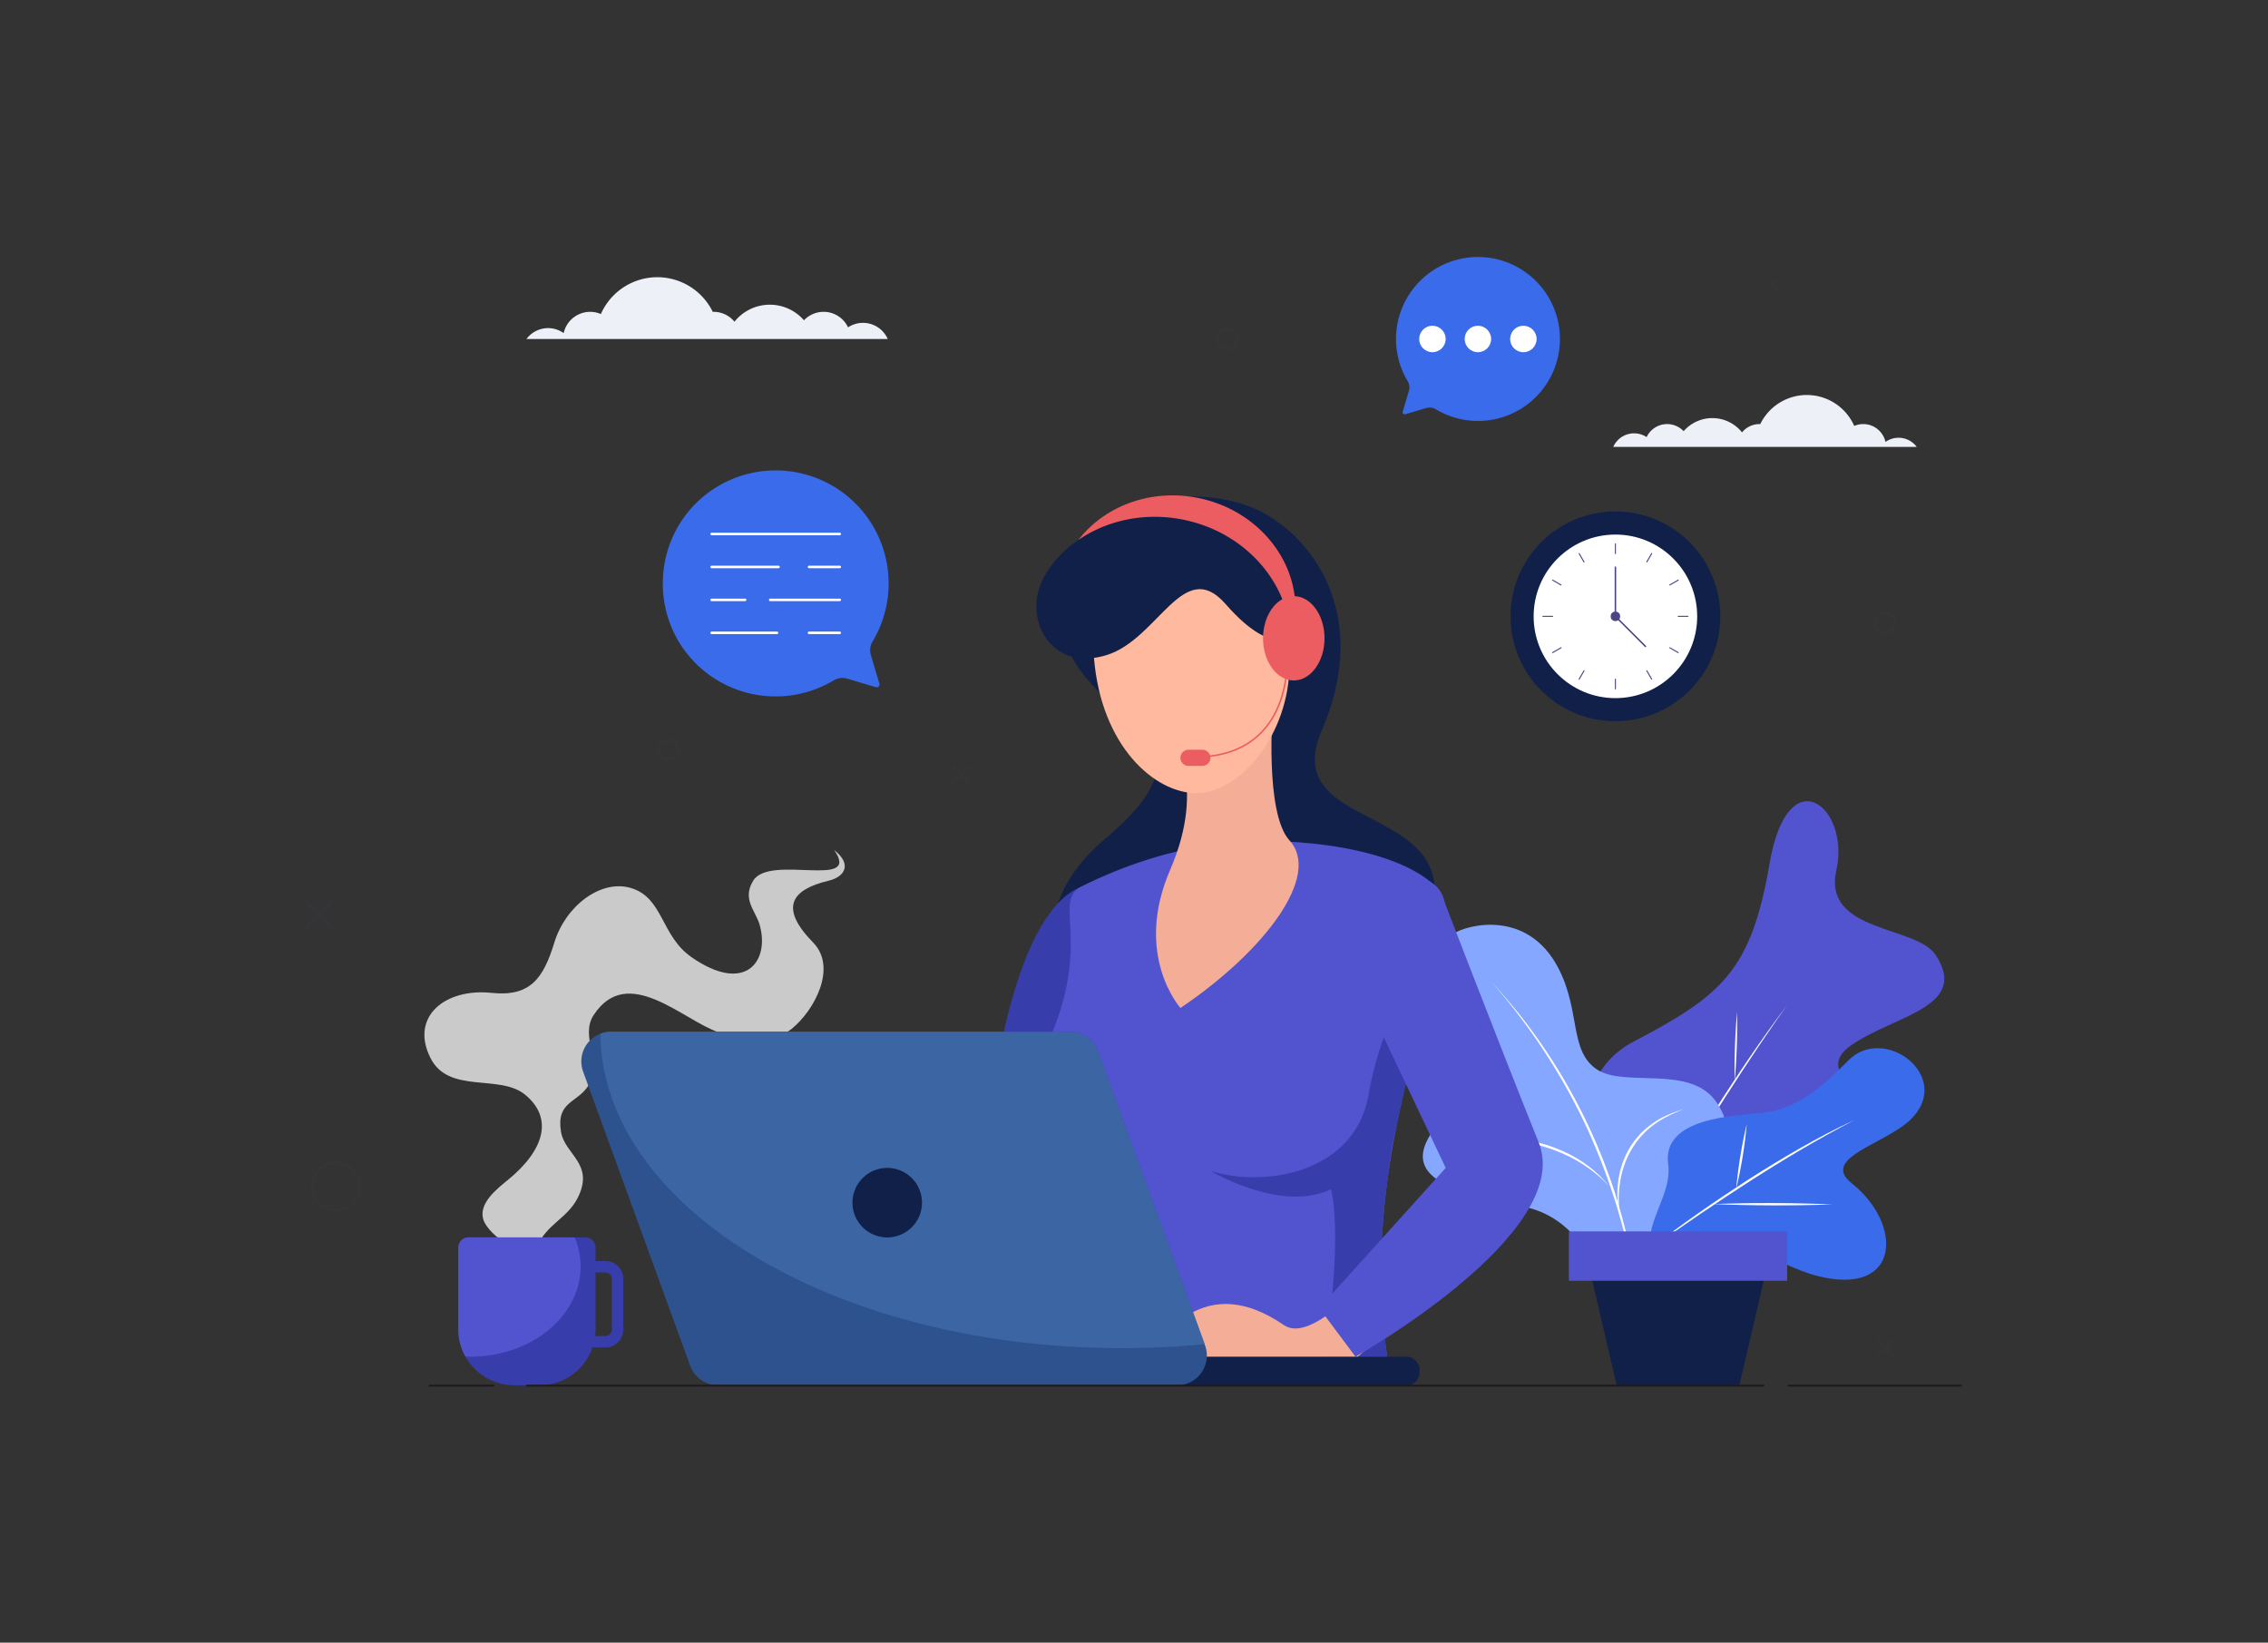 <svg xmlns="http://www.w3.org/2000/svg" viewBox="0 0 1489.848 1079">
  <rect x="0" y="0" width="1489.848" height="1079" fill="#333333" stroke="none"/>
  <g id="aa194896-7903-4226-a115-185d1f9db3f3" data-name="OBJECTS">
    <g>
      <g>
        <g>
          <path d="M583.145,222.665a17.77,17.77,0,0,0-26.067-7.633A17.726,17.726,0,0,0,528.13,210.4a29.7,29.7,0,0,0-45.66.933,17.715,17.715,0,0,0-13.663-6.5c-.2,0-.381.052-.578.059a40.518,40.518,0,0,0-73.518,1.4,17.8,17.8,0,0,0-24.426,12.522,17.67,17.67,0,0,0-24.435,3.856Z" style="fill: #edf1f7"/>
          <path d="M1059.764,293.544a14.926,14.926,0,0,1,21.9-6.411,14.889,14.889,0,0,1,24.315-3.889,24.943,24.943,0,0,1,38.353.783,14.876,14.876,0,0,1,11.476-5.46c.166,0,.32.043.485.049a34.034,34.034,0,0,1,61.752,1.171,14.95,14.95,0,0,1,20.516,10.519,14.843,14.843,0,0,1,20.525,3.238Z" style="fill: #edf1f7"/>
        </g>
        <g>
          <g>
            <g>
              <g>
                <path d="M1079.94,810.357c-31.016-5.463-64.586-95.87-6.824-126.161s77.237-46.343,89.309-116.9,53.141-37.064,43.888,4.23,52.411,36.163,65.278,55.86c22.3,34.129-27.017,39.582-55.255,59.008s22.158,32.72,2.115,65.592S1132.83,819.673,1079.94,810.357Z" style="fill: #5254cf"/>
                <g>
                  <path d="M1076.766,809.5c29.027-47.223,57.64-95.333,90.374-140.112l6.693-8.879-6.459,9.047c-31.6,45.419-60.43,93.625-90.608,139.944Z" style="fill: #fff"/>
                  <path d="M1108.787,758.255c24.921-6.6,50.319-12.5,75.6-17.559-24.92,6.6-50.321,12.5-75.6,17.559Z" style="fill: #fff"/>
                  <path d="M1139.515,710.185a426.778,426.778,0,0,1,1.552-45.288,427.043,427.043,0,0,1-1.552,45.288Z" style="fill: #fff"/>
                </g>
              </g>
              <g>
                <path d="M1089.625,855.684s-17.4-33.972,12.313-55.748,42.858-49.764,25.908-75.483-60.467-9.687-78.865-21.983-10.489-38.61-25.574-67.069c-20.219-38.141-59.348-28.071-68.5-22.186S929.52,637.1,950.759,671.7s5.585,46.736-11.319,73.895,12.72,37.718,60.807,46.89,56.391,68.237,56.391,68.237l32.987-5.04" style="fill: #86a7ff"/>
                <g>
                  <path d="M1077.4,889.825c-.085-50.568-13.338-100.64-33.889-146.613a404.685,404.685,0,0,0-47.92-79.038c-4.758-6.235-10.934-13.6-16.035-19.559,6.315,7.023,13.3,15.09,19.156,22.472a374.9,374.9,0,0,1,61.57,114.823c11.168,34.749,18.216,71.324,17.118,107.915Z" style="fill: #fff"/>
                  <path d="M1057.063,779.349c-20.069-22.327-51.139-31.467-80.448-31.583-3.744-.084-8.982.148-12.761.326,4.232-.535,8.484-.925,12.749-1.107,29.5-1.135,61.716,8.427,80.46,32.364Z" style="fill: #fff"/>
                  <path d="M1064.417,800.488c-6.665-27.778,3.785-55.973,30.745-67.921a79.416,79.416,0,0,1,10.829-3.916,95.682,95.682,0,0,0-10.487,4.617c-25.9,12.847-35.563,39.662-31.087,67.22Z" style="fill: #fff"/>
                </g>
              </g>
              <g>
                <path d="M1193.77,838.135c55.082,13.93,56.413-34.07,22.666-60.835-21.094-16.731,21.971-25.66,38.648-41.926,28.658-27.952-17.3-63.086-41.138-38.605s-38.621,32-55.987,34.14-66.377,2.667-62.149,33.845c2.635,19.431-14.165,36.028-11.871,55.5C1134.875,803.021,1165.072,830.877,1193.77,838.135Z" style="fill: #3a6bea"/>
                <g>
                  <path d="M1083.939,820.256c20.921-16.238,42.742-31.279,64.95-45.7,22.354-14.185,45.2-27.723,69.263-38.814-46.957,24.437-90.926,54.15-134.213,84.512Z" style="fill: #fff"/>
                  <path d="M1140.52,780.871a300.707,300.707,0,0,1,6.911-42.458,300.586,300.586,0,0,1-6.911,42.458Z" style="fill: #fff"/>
                  <path d="M1125.435,790.916c25.966-.937,52.258-.868,78.218.231-25.966.945-52.258.859-78.218-.231Z" style="fill: #fff"/>
                </g>
              </g>
            </g>
            <g>
              <polygon points="1142.583 909.942 1061.979 909.942 1043.217 829.378 1161.346 829.378 1142.583 909.942" style="fill: #102048"/>
              <rect x="1030.602" y="808.864" width="143.358" height="32.43" style="fill: #5254cf"/>
            </g>
          </g>
          <g>
            <g style="opacity: 0.74">
              <path d="M352.868,818.855c5.737-14.218,19.53-18.519,26.283-31.354,12.085-22.971-8.241-28.893-10.655-44.159-3.215-20.324,11.051-18.494,18.417-30.871,8.661-14.553-6-31.77,2.993-45.59,22.348-34.352,58.72,3.386,82.42,11.324,14.521,4.864,36.243,6.906,47.668-2.328,15.089-12.2,30.128-40.447,14.151-56.757-22.515-22.984-14.26-34.757,10.084-40.574,10.779-2.576,15.714-10.789,3.753-20.17,18.177,26.267-42.45,2.345-53.239,20.17-7.492,12.378,1.75,19.689,4.355,29.2,6.668,24.349-10.062,45.3-44.957,20.918-20.064-14.019-18.373-38.989-39.653-45.349-19.89-5.944-43.014,11.873-50.329,35.775-7.24,23.657-15.83,35.788-41.328,33.1-30.292-3.2-53.654,15.574-40.105,42.685,12.01,24.034,45.28,10.379,62.151,24.157,18.724,15.291,12.9,36.352-11.33,56.108-7.524,6.136-19.093,15.292-16.111,25.744,1.934,6.779,14.025,17.542,21.812,17.824Z" style="fill: #fff"/>
            </g>
            <path d="M397.71,828.329h-6.474v-8.755a6.751,6.751,0,0,0-6.751-6.752H307.82a6.752,6.752,0,0,0-6.752,6.752v53.612a36.756,36.756,0,0,0,36.756,36.756H354.48A36.743,36.743,0,0,0,389.223,885.1h8.487a11.742,11.742,0,0,0,11.742-11.742V840.07A11.742,11.742,0,0,0,397.71,828.329Zm4.236,45.03a4.243,4.243,0,0,1-4.236,4.237h-6.763a36.89,36.89,0,0,0,.289-4.41V835.834h6.474a4.242,4.242,0,0,1,4.236,4.236Z" style="fill: #373daa"/>
            <path d="M381.393,831.861a49.511,49.511,0,0,0-3.885-19.039H307.82a6.752,6.752,0,0,0-6.752,6.752v53.612a36.566,36.566,0,0,0,4.65,17.871c1.056.038,2.093.131,3.16.131C348.927,891.188,381.393,864.627,381.393,831.861Z" style="fill: #5254cf"/>
          </g>
          <g>
            <circle cx="1061.165" cy="404.862" r="68.896" style="fill: #102048"/>
            <circle cx="1061.165" cy="404.862" r="53.72" style="fill: #fff"/>
            <g>
              <line x1="1061.165" y1="404.862" x2="1061.165" y2="372.561" style="fill: none;stroke: #4b4583;stroke-linecap: round;stroke-linejoin: round;stroke-width: 0.978px"/>
              <line x1="1061.165" y1="404.862" x2="1080.912" y2="424.609" style="fill: none;stroke: #4b4583;stroke-linecap: round;stroke-linejoin: round;stroke-width: 0.978px"/>
            </g>
            <g>
              <line x1="1061.162" y1="452.506" x2="1061.162" y2="446.129" style="fill: none;stroke: #4b4583;stroke-linecap: round;stroke-linejoin: round;stroke-width: 0.684px"/>
              <line x1="1084.979" y1="446.129" x2="1081.791" y2="440.597" style="fill: none;stroke: #4b4583;stroke-linecap: round;stroke-linejoin: round;stroke-width: 0.684px"/>
              <line x1="1102.419" y1="428.688" x2="1096.888" y2="425.5" style="fill: none;stroke: #4b4583;stroke-linecap: round;stroke-linejoin: round;stroke-width: 0.684px"/>
              <line x1="1108.83" y1="404.871" x2="1102.419" y2="404.871" style="fill: none;stroke: #4b4583;stroke-linecap: round;stroke-linejoin: round;stroke-width: 0.684px"/>
              <line x1="1102.419" y1="381.053" x2="1096.921" y2="384.242" style="fill: none;stroke: #4b4583;stroke-linecap: round;stroke-linejoin: round;stroke-width: 0.684px"/>
              <line x1="1084.979" y1="363.613" x2="1081.791" y2="369.112" style="fill: none;stroke: #4b4583;stroke-linecap: round;stroke-linejoin: round;stroke-width: 0.684px"/>
              <line x1="1061.162" y1="363.613" x2="1061.162" y2="357.203" style="fill: none;stroke: #4b4583;stroke-linecap: round;stroke-linejoin: round;stroke-width: 0.684px"/>
              <line x1="1040.533" y1="369.144" x2="1037.344" y2="363.613" style="fill: none;stroke: #4b4583;stroke-linecap: round;stroke-linejoin: round;stroke-width: 0.684px"/>
              <line x1="1025.403" y1="384.242" x2="1019.904" y2="381.053" style="fill: none;stroke: #4b4583;stroke-linecap: round;stroke-linejoin: round;stroke-width: 0.684px"/>
              <line x1="1019.904" y1="404.871" x2="1013.527" y2="404.871" style="fill: none;stroke: #4b4583;stroke-linecap: round;stroke-linejoin: round;stroke-width: 0.684px"/>
              <line x1="1025.436" y1="425.5" x2="1019.904" y2="428.688" style="fill: none;stroke: #4b4583;stroke-linecap: round;stroke-linejoin: round;stroke-width: 0.684px"/>
              <line x1="1040.533" y1="440.597" x2="1037.344" y2="446.129" style="fill: none;stroke: #4b4583;stroke-linecap: round;stroke-linejoin: round;stroke-width: 0.684px"/>
            </g>
            <circle cx="1061.165" cy="404.862" r="3.118" style="fill: #4b4583"/>
          </g>
          <g>
            <path d="M562,330.746a74.235,74.235,0,0,0-105.928.961c-26.538,27.5-27.694,71.556-2.526,100.312a74.245,74.245,0,0,0,94.2,14.844,11,11,0,0,1,8.807-1.064l18.771,5.586a1.878,1.878,0,0,0,2.336-2.336l-5.587-18.772a11.038,11.038,0,0,1,1.08-8.832A74.242,74.242,0,0,0,562,330.746Z" style="fill: #3a6bea"/>
            <g>
              <line x1="467.494" y1="350.759" x2="551.627" y2="350.759" style="fill: none;stroke: #fff;stroke-linecap: round;stroke-linejoin: round;stroke-width: 1.665px"/>
              <line x1="531.45" y1="372.407" x2="551.627" y2="372.407" style="fill: none;stroke: #fff;stroke-linecap: round;stroke-linejoin: round;stroke-width: 1.665px"/>
              <line x1="467.494" y1="372.407" x2="511.405" y2="372.407" style="fill: none;stroke: #fff;stroke-linecap: round;stroke-linejoin: round;stroke-width: 1.665px"/>
              <line x1="505.963" y1="394.055" x2="551.627" y2="394.055" style="fill: none;stroke: #fff;stroke-linecap: round;stroke-linejoin: round;stroke-width: 1.665px"/>
              <line x1="467.494" y1="394.055" x2="489.452" y2="394.055" style="fill: none;stroke: #fff;stroke-linecap: round;stroke-linejoin: round;stroke-width: 1.665px"/>
              <line x1="531.449" y1="415.703" x2="551.627" y2="415.703" style="fill: none;stroke: #fff;stroke-linecap: round;stroke-linejoin: round;stroke-width: 1.665px"/>
              <line x1="467.494" y1="415.703" x2="510.418" y2="415.703" style="fill: none;stroke: #fff;stroke-linecap: round;stroke-linejoin: round;stroke-width: 1.665px"/>
            </g>
          </g>
          <g>
            <g>
              <path d="M697.642,409.7s-7.505-33.148,24.391-61.6,81.186-25.864,108.213-11.023c35.023,19.231,69.407,70.125,37.979,142.83S980.8,522.592,932.487,621.1s-131.807,30.489-161.827,71.3S636.72,626.211,725.5,551.418,704.365,476.937,697.642,409.7Z" style="fill: #102048"/>
              <path d="M709.156,582.987c-36.44,15.531-66.612,107.878-69.426,304.886h78.533S765.975,558.769,709.156,582.987Z" style="fill: #373daa"/>
              <path d="M806.586,553.621c43.07-4.252,113.274,2.9,138.506,30.766,5.565,6.146,5.6,17.663,2.611,33.592-10.541,56.287-58.693,167.677-33.1,291.963H690.389s21.264-97.12,9.381-127.765c-13.586-35.038-25.345-66.7-11.968-95.971,30.461-66.639,3.182-94.226,22.482-103.86C736.845,569.088,770.156,557.217,806.586,553.621Z" style="fill: #5254cf"/>
              <path d="M899.123,718.54c-9.381,54.412-72.392,61.135-103.976,50.5,0,0,45.969,27.831,79.116,12.2,0,0,8.443,26.58-4.182,110.168h41.228s-.01-.167-.024-.426c-6.526-43.723-4.478-85.546,1.213-123.552a175.337,175.337,0,0,1,4.4-25.441c.022-.079.041-.153.062-.231,5.225-26.652,11.762-51.009,17.628-72.278a237.614,237.614,0,0,0,3.463-42.876S908.505,664.129,899.123,718.54Z" style="fill: #373daa"/>
              <path d="M901.471,835.338s-39.163,48.106-58.1,35.077c-25.081-17.253-45.719-16.94-62.293-7.043-17.193,10.268-23.766,28.035-23.766,28.035H891.737l39.126-33.861Z" style="fill: #f4ae98"/>
              <path d="M946.565,586.369s34.561,90.27,64.2,164.068c23.922,59.571-120.335,140.751-120.335,140.751L866.6,859.26l83.08-92.093L898.869,660.023s-29.456-58.44,15.265-79.154C939.014,569.345,946.565,586.369,946.565,586.369Z" style="fill: #5254cf"/>
              <path d="M836.076,465.714s-5.435,68.433,10.981,86.308c21.108,22.984-15.948,72.549-71.611,110.074,0,0-31.114-34.555-6.723-90.842s.752-88.079.752-88.079Z" style="fill: #f4ae98"/>
              <path d="M847.057,436.163c0,46.889-33.033,84.86-60.943,84.86s-62.782-31.183-67.473-88.878c-3.8-46.736,21.382-80.883,59.463-80.883S847.057,389.273,847.057,436.163Z" style="fill: #ffb99f"/>
              <path d="M730.755,340.282c-3.92,2.262-12.416,7.766-22.313,14.355-10.782,7.179-22.275,19.609-26.227,33.212-6.786,23.358,10.4,52.951,44.59,42.5s50.529-65.3,78.27-33.59c34.477,39.4,46.985,17.441,46.985,17.441s-6.912-49.057-41.85-71.136C791.49,331.235,763.278,321.519,730.755,340.282Z" style="fill: #102048"/>
              <g>
                <path d="M870.081,419.278c0,15.3-9.041,27.7-20.2,27.7s-20.195-12.4-20.195-27.7,9.041-27.7,20.195-27.7S870.081,403.982,870.081,419.278Z" style="fill: #eb5d60"/>
                <path d="M786.329,326.96c-31.065-5.982-61.019,5.758-77.887,27.677,18.611-12.714,42.993-18.252,67.991-13.438,41.262,7.946,70.49,41.458,71.459,78.667a66.63,66.63,0,0,0,1.9-7.44C857.3,373.421,828.889,335.156,786.329,326.96Z" style="fill: #eb5d60"/>
                <g>
                  <path d="M845.494,428.318s5.628,62.6-51.911,68.537" style="fill: none;stroke: #eb5d60;stroke-miterlimit: 10"/>
                  <path d="M789.831,503.109h-9.069a5.316,5.316,0,0,1-5.316-5.316h0a5.316,5.316,0,0,1,5.316-5.316h9.069a5.316,5.316,0,0,1,5.316,5.316h0A5.316,5.316,0,0,1,789.831,503.109Z" style="fill: #eb5d60"/>
                </g>
              </g>
            </g>
            <g>
              <rect x="589.425" y="891.188" width="343.092" height="18.754" rx="8.263" style="fill: #102048"/>
              <path d="M773.289,909.942H471.69a19.5,19.5,0,0,1-18.32-12.828L383.044,703.9a19.5,19.5,0,0,1,18.32-26.164h301.6a19.5,19.5,0,0,1,18.32,12.828l70.326,193.22A19.5,19.5,0,0,1,773.289,909.942Z" style="fill: #2e528e"/>
              <path d="M394.405,679.007c1.135,114.2,154.077,206.568,342.6,206.568,18.482,0,36.616-.9,54.3-2.608l-70.03-192.408a19.5,19.5,0,0,0-18.32-12.828h-301.6A19.476,19.476,0,0,0,394.405,679.007Z" style="fill: #3b65a3"/>
              <path d="M605.644,790a22.828,22.828,0,1,1-22.827-22.828A22.827,22.827,0,0,1,605.644,790Z" style="fill: #102048"/>
            </g>
          </g>
          <g>
            <path d="M932.792,184.594a53.848,53.848,0,1,1,10.343,84.227,7.973,7.973,0,0,0-6.389-.772L923.131,272.1a1.363,1.363,0,0,1-1.695-1.695l4.052-13.616a8,8,0,0,0-.783-6.406A53.855,53.855,0,0,1,932.792,184.594Z" style="fill: #3a6bea"/>
            <g>
              <circle cx="940.961" cy="222.665" r="8.693" style="fill: #fff"/>
              <circle cx="970.828" cy="222.665" r="8.693" style="fill: #fff"/>
              <circle cx="1000.696" cy="222.665" r="8.693" style="fill: #fff"/>
            </g>
          </g>
        </g>
        <g style="opacity: 0.07">
          <g>
            <line x1="1160.7" y1="183.002" x2="1168.388" y2="190.69" style="fill: none;stroke: #4b4583;stroke-linecap: round;stroke-linejoin: round"/>
            <line x1="1168.388" y1="183.002" x2="1160.7" y2="190.69" style="fill: none;stroke: #4b4583;stroke-linecap: round;stroke-linejoin: round"/>
          </g>
          <g>
            <line x1="201.757" y1="592.988" x2="217.132" y2="608.363" style="fill: none;stroke: #4b4583;stroke-linecap: round;stroke-linejoin: round;stroke-width: 2px"/>
            <line x1="217.132" y1="592.988" x2="201.757" y2="608.363" style="fill: none;stroke: #4b4583;stroke-linecap: round;stroke-linejoin: round;stroke-width: 2px"/>
          </g>
          <g>
            <line x1="625.892" y1="503.109" x2="636.639" y2="513.856" style="fill: none;stroke: #4b4583;stroke-linecap: round;stroke-linejoin: round;stroke-width: 1.398px"/>
            <line x1="636.639" y1="503.109" x2="625.892" y2="513.856" style="fill: none;stroke: #4b4583;stroke-linecap: round;stroke-linejoin: round;stroke-width: 1.398px"/>
          </g>
          <g>
            <line x1="1233.011" y1="879.727" x2="1243.758" y2="890.474" style="fill: none;stroke: #4b4583;stroke-linecap: round;stroke-linejoin: round;stroke-width: 1.398px"/>
            <line x1="1243.758" y1="879.727" x2="1233.011" y2="890.474" style="fill: none;stroke: #4b4583;stroke-linecap: round;stroke-linejoin: round;stroke-width: 1.398px"/>
          </g>
          <path d="M812.814,222.665a6.589,6.589,0,1,1-6.589-6.589A6.589,6.589,0,0,1,812.814,222.665Z" style="fill: none;stroke: #4b4583;stroke-linecap: round;stroke-linejoin: round;stroke-width: 1.398px"/>
          <path d="M445.58,492.478a6.589,6.589,0,1,1-6.589-6.59A6.589,6.589,0,0,1,445.58,492.478Z" style="fill: none;stroke: #4b4583;stroke-linecap: round;stroke-linejoin: round;stroke-width: 1.398px"/>
          <path d="M1244.974,409.114a6.589,6.589,0,1,1-6.589-6.589A6.589,6.589,0,0,1,1244.974,409.114Z" style="fill: none;stroke: #4b4583;stroke-linecap: round;stroke-linejoin: round;stroke-width: 1.398px"/>
          <path d="M236.364,779.349a15.627,15.627,0,1,1-15.626-15.627A15.627,15.627,0,0,1,236.364,779.349Z" style="fill: none;stroke: #4b4583;stroke-linecap: round;stroke-linejoin: round;stroke-width: 1.398px"/>
        </g>
      </g>
      <line x1="1288.091" y1="910.178" x2="1174.923" y2="910.178" style="fill: none;stroke: #20181f;stroke-linecap: round;stroke-linejoin: round;stroke-width: 1.204px"/>
      <line x1="1158.41" y1="910.178" x2="346.226" y2="910.178" style="fill: none;stroke: #20181f;stroke-linecap: round;stroke-linejoin: round;stroke-width: 1.204px"/>
      <line x1="324.111" y1="910.178" x2="282.134" y2="910.178" style="fill: none;stroke: #20181f;stroke-linecap: round;stroke-linejoin: round;stroke-width: 1.204px"/>
    </g>
  </g>
</svg>
